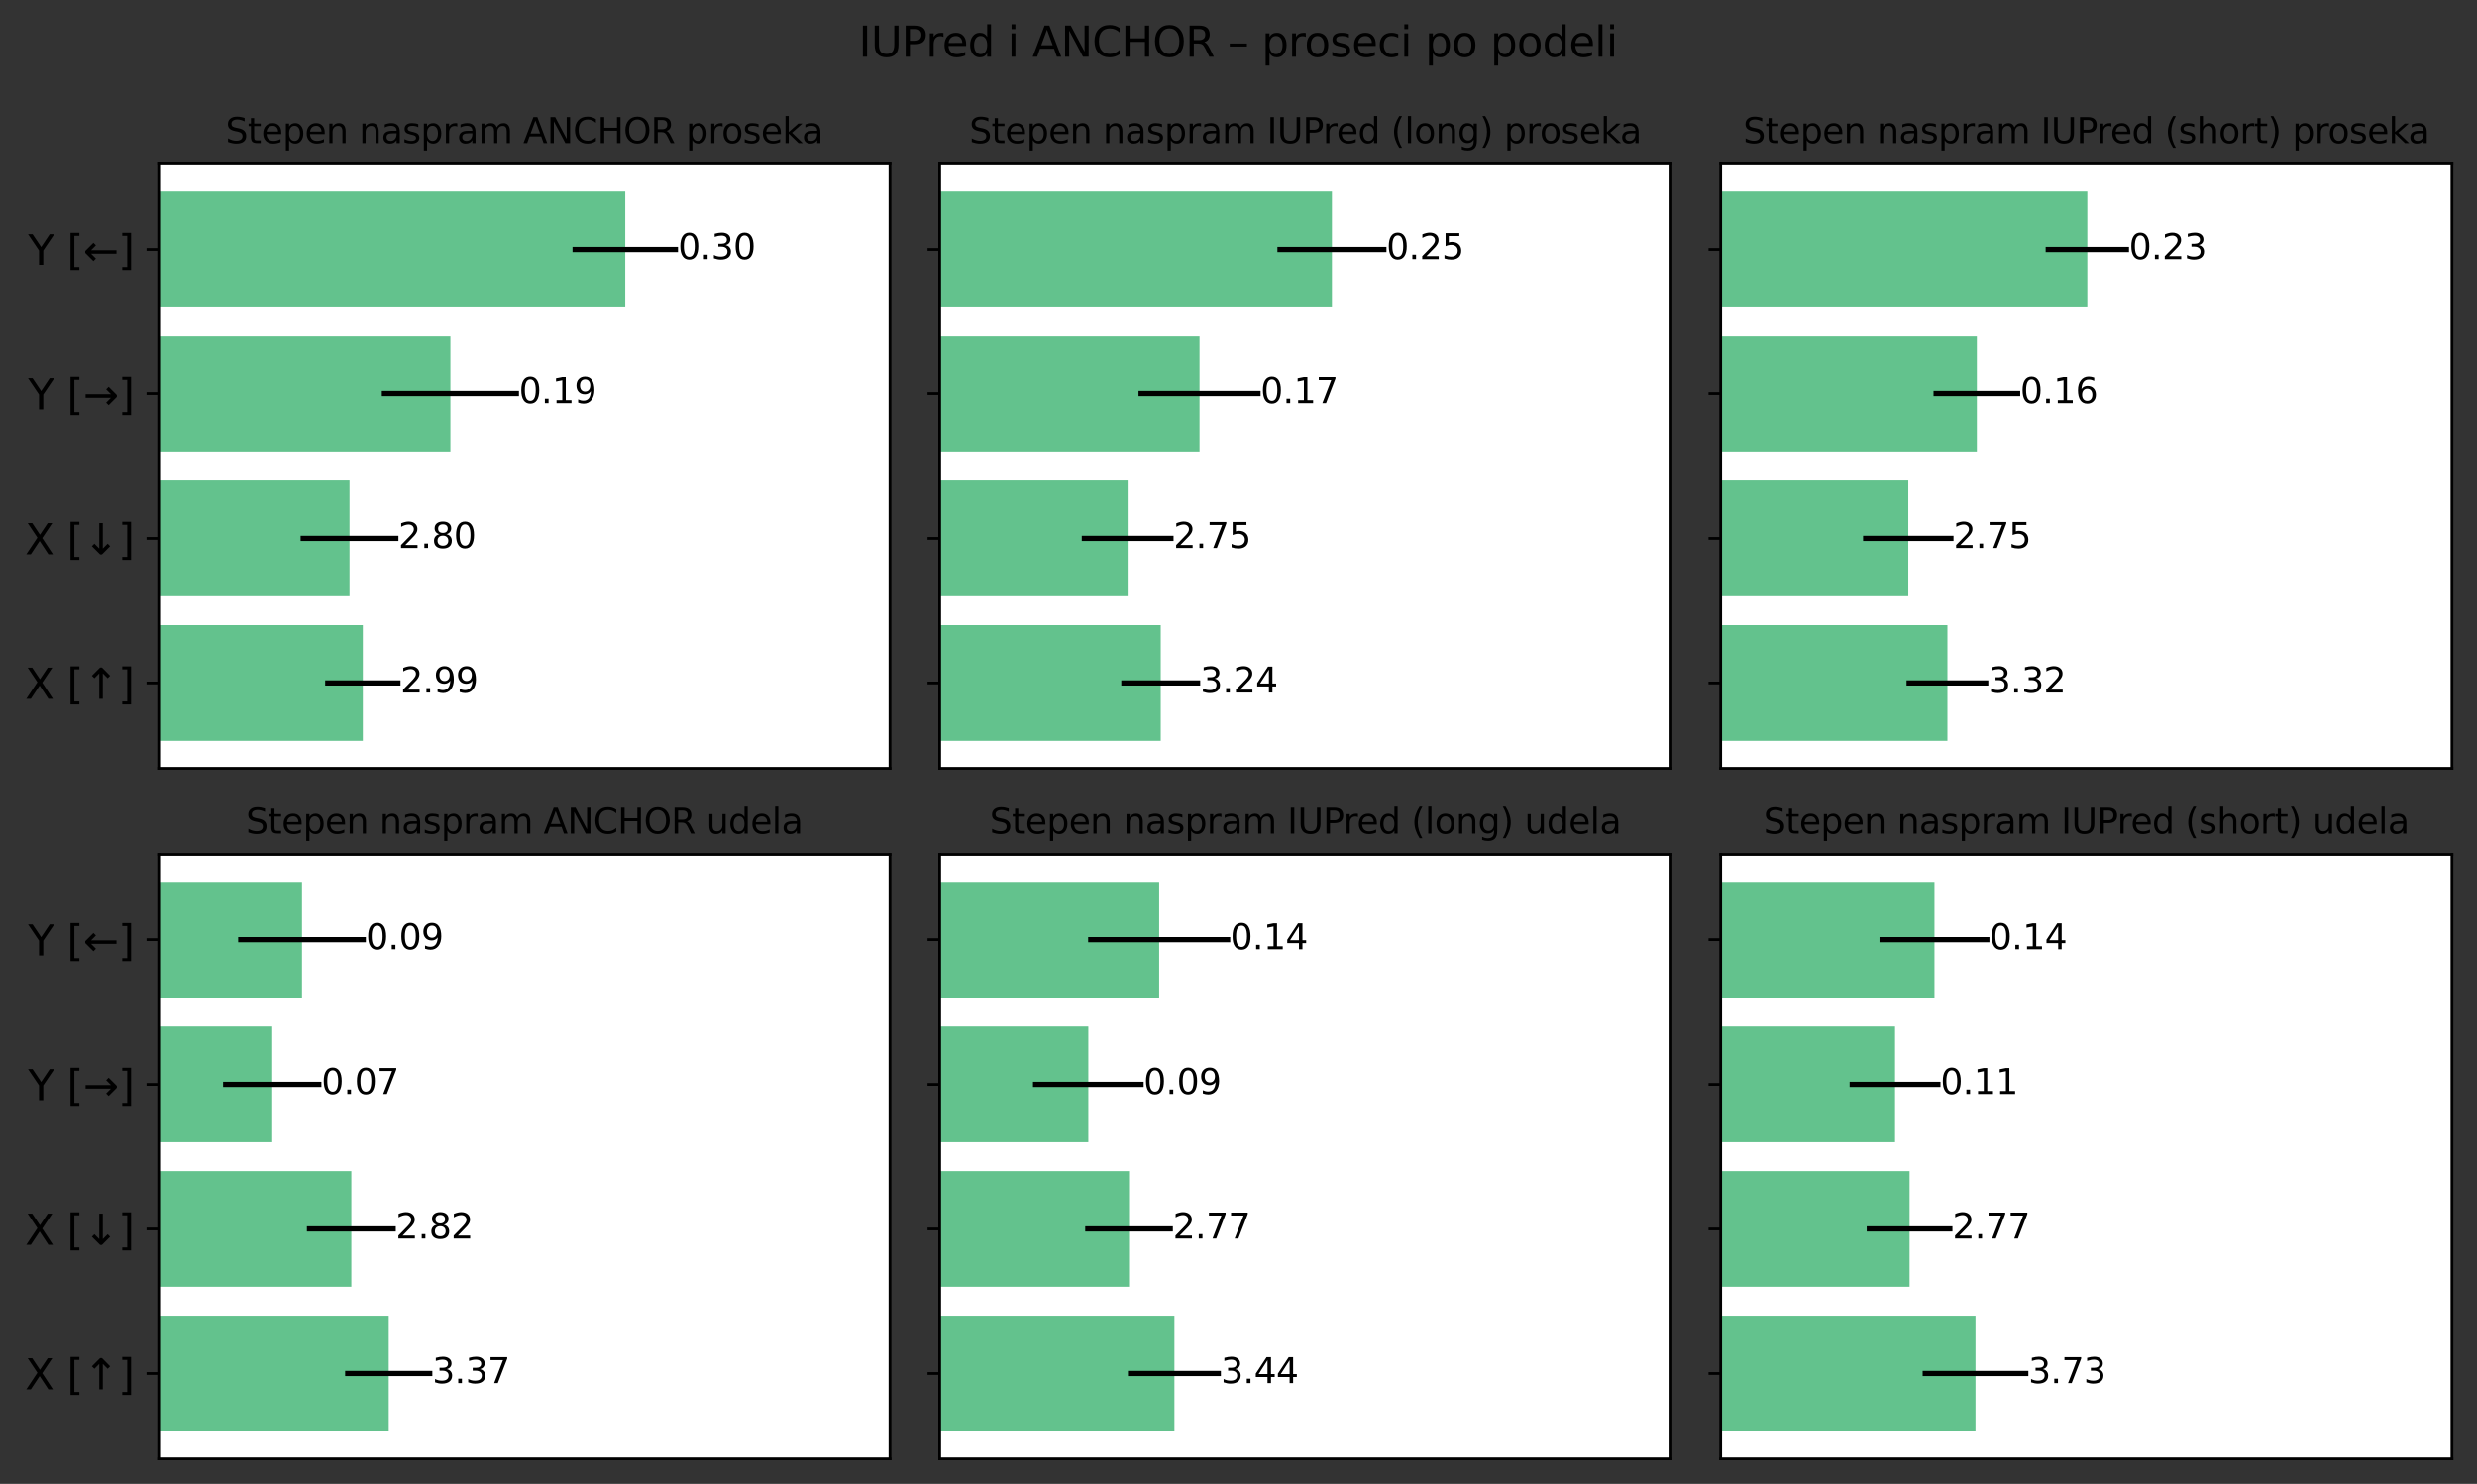 <?xml version="1.0" encoding="utf-8" standalone="no"?>
<!DOCTYPE svg PUBLIC "-//W3C//DTD SVG 1.1//EN"
  "http://www.w3.org/Graphics/SVG/1.1/DTD/svg11.dtd">
<svg xmlns:xlink="http://www.w3.org/1999/xlink" width="712.628pt" height="426.96pt" viewBox="0 0 712.628 426.96" xmlns="http://www.w3.org/2000/svg" version="1.1">
 <rect x="0" y="0" width="712.628" height="426.96" fill="#333333" stroke="none"/>
 <defs>
  <style type="text/css">*{stroke-linejoin: round; stroke-linecap: butt}</style>
 </defs>
 <g id="figure_1">
  <g id="patch_1">
   <path d="M -0 426.96 
L 712.628 426.96 
L 712.628 0 
L -0 0 
L -0 426.96 
z
" style="fill: none"/>
  </g>
  <g id="axes_1">
   <g id="patch_2">
    <path d="M 45.653 221.06 
L 256.045 221.06 
L 256.045 47.16 
L 45.653 47.16 
z
" style="fill: #ffffff"/>
   </g>
   <g id="patch_3">
    <path d="M 45.653 213.155 
L 104.387 213.155 
L 104.387 179.873 
L 45.653 179.873 
z
" clip-path="url(#p6b4dbd8395)" style="fill: #3cb371; opacity: 0.8"/>
   </g>
   <g id="patch_4">
    <path d="M 45.653 171.553 
L 100.557 171.553 
L 100.557 138.27 
L 45.653 138.27 
z
" clip-path="url(#p6b4dbd8395)" style="fill: #3cb371; opacity: 0.8"/>
   </g>
   <g id="patch_5">
    <path d="M 45.653 129.95 
L 129.577 129.95 
L 129.577 96.667 
L 45.653 96.667 
z
" clip-path="url(#p6b4dbd8395)" style="fill: #3cb371; opacity: 0.8"/>
   </g>
   <g id="patch_6">
    <path d="M 45.653 88.347 
L 179.883 88.347 
L 179.883 55.065 
L 45.653 55.065 
z
" clip-path="url(#p6b4dbd8395)" style="fill: #3cb371; opacity: 0.8"/>
   </g>
   <g id="matplotlib.axis_1">
    <g id="xtick_1"/>
    <g id="xtick_2"/>
    <g id="xtick_3"/>
    <g id="xtick_4"/>
    <g id="xtick_5"/>
   </g>
   <g id="matplotlib.axis_2">
    <g id="ytick_1">
     <g id="line2d_1">
      <defs>
       <path id="mc18a75319b" d="M 0 0 
L -3.5 0 
" style="stroke: #000000; stroke-width: 0.8"/>
      </defs>
      <g>
       <use xlink:href="#mc18a75319b" x="45.653" y="196.514" style="stroke: #000000; stroke-width: 0.8"/>
      </g>
     </g>
     <g id="text_1">
      <!-- X [↑] -->
      <g transform="translate(7.2 201.073)scale(0.12 -0.12)">
       <defs>
        <path id="DejaVuSans-58" d="M 403 4666 
L 1081 4666 
L 2241 2931 
L 3406 4666 
L 4084 4666 
L 2584 2425 
L 4184 0 
L 3506 0 
L 2194 1984 
L 872 0 
L 191 0 
L 1856 2491 
L 403 4666 
z
" transform="scale(0.016)"/>
        <path id="DejaVuSans-20" transform="scale(0.016)"/>
        <path id="DejaVuSans-5b" d="M 550 4863 
L 1875 4863 
L 1875 4416 
L 1125 4416 
L 1125 -397 
L 1875 -397 
L 1875 -844 
L 550 -844 
L 550 4863 
z
" transform="scale(0.016)"/>
        <path id="DejaVuSans-2191" d="M 2541 4688 
L 2822 4688 
L 4047 3456 
L 3672 3081 
L 2947 3813 
L 2947 0 
L 2416 0 
L 2416 3813 
L 1684 3081 
L 1309 3456 
L 2541 4688 
z
" transform="scale(0.016)"/>
        <path id="DejaVuSans-5d" d="M 1947 4863 
L 1947 -844 
L 622 -844 
L 622 -397 
L 1369 -397 
L 1369 4416 
L 622 4416 
L 622 4863 
L 1947 4863 
z
" transform="scale(0.016)"/>
       </defs>
       <use xlink:href="#DejaVuSans-58"/>
       <use xlink:href="#DejaVuSans-20" x="68.506"/>
       <use xlink:href="#DejaVuSans-5b" x="100.293"/>
       <use xlink:href="#DejaVuSans-2191" x="139.307"/>
       <use xlink:href="#DejaVuSans-5d" x="223.096"/>
      </g>
     </g>
    </g>
    <g id="ytick_2">
     <g id="line2d_2">
      <g>
       <use xlink:href="#mc18a75319b" x="45.653" y="154.911" style="stroke: #000000; stroke-width: 0.8"/>
      </g>
     </g>
     <g id="text_2">
      <!-- X [↓] -->
      <g transform="translate(7.2 159.47)scale(0.12 -0.12)">
       <defs>
        <path id="DejaVuSans-2193" d="M 2822 -22 
L 2541 -22 
L 1309 1209 
L 1684 1584 
L 2416 853 
L 2416 4666 
L 2947 4666 
L 2947 853 
L 3672 1584 
L 4047 1209 
L 2822 -22 
z
" transform="scale(0.016)"/>
       </defs>
       <use xlink:href="#DejaVuSans-58"/>
       <use xlink:href="#DejaVuSans-20" x="68.506"/>
       <use xlink:href="#DejaVuSans-5b" x="100.293"/>
       <use xlink:href="#DejaVuSans-2193" x="139.307"/>
       <use xlink:href="#DejaVuSans-5d" x="223.096"/>
      </g>
     </g>
    </g>
    <g id="ytick_3">
     <g id="line2d_3">
      <g>
       <use xlink:href="#mc18a75319b" x="45.653" y="113.309" style="stroke: #000000; stroke-width: 0.8"/>
      </g>
     </g>
     <g id="text_3">
      <!-- Y [→] -->
      <g transform="translate(8.091 117.868)scale(0.12 -0.12)">
       <defs>
        <path id="DejaVuSans-59" d="M -13 4666 
L 666 4666 
L 1959 2747 
L 3244 4666 
L 3922 4666 
L 2272 2222 
L 2272 0 
L 1638 0 
L 1638 2222 
L -13 4666 
z
" transform="scale(0.016)"/>
        <path id="DejaVuSans-2192" d="M 5050 2147 
L 5050 1866 
L 3822 638 
L 3447 1013 
L 4175 1741 
L 366 1741 
L 366 2272 
L 4175 2272 
L 3447 3000 
L 3822 3375 
L 5050 2147 
z
" transform="scale(0.016)"/>
       </defs>
       <use xlink:href="#DejaVuSans-59"/>
       <use xlink:href="#DejaVuSans-20" x="61.084"/>
       <use xlink:href="#DejaVuSans-5b" x="92.871"/>
       <use xlink:href="#DejaVuSans-2192" x="131.885"/>
       <use xlink:href="#DejaVuSans-5d" x="215.674"/>
      </g>
     </g>
    </g>
    <g id="ytick_4">
     <g id="line2d_4">
      <g>
       <use xlink:href="#mc18a75319b" x="45.653" y="71.706" style="stroke: #000000; stroke-width: 0.8"/>
      </g>
     </g>
     <g id="text_4">
      <!-- Y [←] -->
      <g transform="translate(8.091 76.265)scale(0.12 -0.12)">
       <defs>
        <path id="DejaVuSans-2190" d="M 313 1866 
L 313 2147 
L 1541 3375 
L 1916 3000 
L 1188 2272 
L 4997 2272 
L 4997 1741 
L 1188 1741 
L 1916 1013 
L 1541 638 
L 313 1866 
z
" transform="scale(0.016)"/>
       </defs>
       <use xlink:href="#DejaVuSans-59"/>
       <use xlink:href="#DejaVuSans-20" x="61.084"/>
       <use xlink:href="#DejaVuSans-5b" x="92.871"/>
       <use xlink:href="#DejaVuSans-2190" x="131.885"/>
       <use xlink:href="#DejaVuSans-5d" x="215.674"/>
      </g>
     </g>
    </g>
   </g>
   <g id="LineCollection_1">
    <path d="M 93.549 196.514 
L 115.225 196.514 
" clip-path="url(#p6b4dbd8395)" style="fill: none; stroke: #000000; stroke-width: 1.5"/>
    <path d="M 86.484 154.911 
L 114.629 154.911 
" clip-path="url(#p6b4dbd8395)" style="fill: none; stroke: #000000; stroke-width: 1.5"/>
    <path d="M 109.851 113.309 
L 149.304 113.309 
" clip-path="url(#p6b4dbd8395)" style="fill: none; stroke: #000000; stroke-width: 1.5"/>
    <path d="M 164.709 71.706 
L 195.056 71.706 
" clip-path="url(#p6b4dbd8395)" style="fill: none; stroke: #000000; stroke-width: 1.5"/>
   </g>
   <g id="patch_7">
    <path d="M 45.653 221.06 
L 45.653 47.16 
" style="fill: none; stroke: #000000; stroke-width: 0.8; stroke-linejoin: miter; stroke-linecap: square"/>
   </g>
   <g id="patch_8">
    <path d="M 256.045 221.06 
L 256.045 47.16 
" style="fill: none; stroke: #000000; stroke-width: 0.8; stroke-linejoin: miter; stroke-linecap: square"/>
   </g>
   <g id="patch_9">
    <path d="M 45.653 221.06 
L 256.045 221.06 
" style="fill: none; stroke: #000000; stroke-width: 0.8; stroke-linejoin: miter; stroke-linecap: square"/>
   </g>
   <g id="patch_10">
    <path d="M 45.653 47.16 
L 256.045 47.16 
" style="fill: none; stroke: #000000; stroke-width: 0.8; stroke-linejoin: miter; stroke-linecap: square"/>
   </g>
   <g id="text_5">
    <!-- 2.99 -->
    <g transform="translate(115.225 199.274)scale(0.1 -0.1)">
     <defs>
      <path id="DejaVuSans-32" d="M 1228 531 
L 3431 531 
L 3431 0 
L 469 0 
L 469 531 
Q 828 903 1448 1529 
Q 2069 2156 2228 2338 
Q 2531 2678 2651 2914 
Q 2772 3150 2772 3378 
Q 2772 3750 2511 3984 
Q 2250 4219 1831 4219 
Q 1534 4219 1204 4116 
Q 875 4013 500 3803 
L 500 4441 
Q 881 4594 1212 4672 
Q 1544 4750 1819 4750 
Q 2544 4750 2975 4387 
Q 3406 4025 3406 3419 
Q 3406 3131 3298 2873 
Q 3191 2616 2906 2266 
Q 2828 2175 2409 1742 
Q 1991 1309 1228 531 
z
" transform="scale(0.016)"/>
      <path id="DejaVuSans-2e" d="M 684 794 
L 1344 794 
L 1344 0 
L 684 0 
L 684 794 
z
" transform="scale(0.016)"/>
      <path id="DejaVuSans-39" d="M 703 97 
L 703 672 
Q 941 559 1184 500 
Q 1428 441 1663 441 
Q 2288 441 2617 861 
Q 2947 1281 2994 2138 
Q 2813 1869 2534 1725 
Q 2256 1581 1919 1581 
Q 1219 1581 811 2004 
Q 403 2428 403 3163 
Q 403 3881 828 4315 
Q 1253 4750 1959 4750 
Q 2769 4750 3195 4129 
Q 3622 3509 3622 2328 
Q 3622 1225 3098 567 
Q 2575 -91 1691 -91 
Q 1453 -91 1209 -44 
Q 966 3 703 97 
z
M 1959 2075 
Q 2384 2075 2632 2365 
Q 2881 2656 2881 3163 
Q 2881 3666 2632 3958 
Q 2384 4250 1959 4250 
Q 1534 4250 1286 3958 
Q 1038 3666 1038 3163 
Q 1038 2656 1286 2365 
Q 1534 2075 1959 2075 
z
" transform="scale(0.016)"/>
     </defs>
     <use xlink:href="#DejaVuSans-32"/>
     <use xlink:href="#DejaVuSans-2e" x="63.623"/>
     <use xlink:href="#DejaVuSans-39" x="95.41"/>
     <use xlink:href="#DejaVuSans-39" x="159.033"/>
    </g>
   </g>
   <g id="text_6">
    <!-- 2.80 -->
    <g transform="translate(114.629 157.671)scale(0.1 -0.1)">
     <defs>
      <path id="DejaVuSans-38" d="M 2034 2216 
Q 1584 2216 1326 1975 
Q 1069 1734 1069 1313 
Q 1069 891 1326 650 
Q 1584 409 2034 409 
Q 2484 409 2743 651 
Q 3003 894 3003 1313 
Q 3003 1734 2745 1975 
Q 2488 2216 2034 2216 
z
M 1403 2484 
Q 997 2584 770 2862 
Q 544 3141 544 3541 
Q 544 4100 942 4425 
Q 1341 4750 2034 4750 
Q 2731 4750 3128 4425 
Q 3525 4100 3525 3541 
Q 3525 3141 3298 2862 
Q 3072 2584 2669 2484 
Q 3125 2378 3379 2068 
Q 3634 1759 3634 1313 
Q 3634 634 3220 271 
Q 2806 -91 2034 -91 
Q 1263 -91 848 271 
Q 434 634 434 1313 
Q 434 1759 690 2068 
Q 947 2378 1403 2484 
z
M 1172 3481 
Q 1172 3119 1398 2916 
Q 1625 2713 2034 2713 
Q 2441 2713 2670 2916 
Q 2900 3119 2900 3481 
Q 2900 3844 2670 4047 
Q 2441 4250 2034 4250 
Q 1625 4250 1398 4047 
Q 1172 3844 1172 3481 
z
" transform="scale(0.016)"/>
      <path id="DejaVuSans-30" d="M 2034 4250 
Q 1547 4250 1301 3770 
Q 1056 3291 1056 2328 
Q 1056 1369 1301 889 
Q 1547 409 2034 409 
Q 2525 409 2770 889 
Q 3016 1369 3016 2328 
Q 3016 3291 2770 3770 
Q 2525 4250 2034 4250 
z
M 2034 4750 
Q 2819 4750 3233 4129 
Q 3647 3509 3647 2328 
Q 3647 1150 3233 529 
Q 2819 -91 2034 -91 
Q 1250 -91 836 529 
Q 422 1150 422 2328 
Q 422 3509 836 4129 
Q 1250 4750 2034 4750 
z
" transform="scale(0.016)"/>
     </defs>
     <use xlink:href="#DejaVuSans-32"/>
     <use xlink:href="#DejaVuSans-2e" x="63.623"/>
     <use xlink:href="#DejaVuSans-38" x="95.41"/>
     <use xlink:href="#DejaVuSans-30" x="159.033"/>
    </g>
   </g>
   <g id="text_7">
    <!-- 0.19 -->
    <g transform="translate(149.304 116.068)scale(0.1 -0.1)">
     <defs>
      <path id="DejaVuSans-31" d="M 794 531 
L 1825 531 
L 1825 4091 
L 703 3866 
L 703 4441 
L 1819 4666 
L 2450 4666 
L 2450 531 
L 3481 531 
L 3481 0 
L 794 0 
L 794 531 
z
" transform="scale(0.016)"/>
     </defs>
     <use xlink:href="#DejaVuSans-30"/>
     <use xlink:href="#DejaVuSans-2e" x="63.623"/>
     <use xlink:href="#DejaVuSans-31" x="95.41"/>
     <use xlink:href="#DejaVuSans-39" x="159.033"/>
    </g>
   </g>
   <g id="text_8">
    <!-- 0.30 -->
    <g transform="translate(195.056 74.465)scale(0.1 -0.1)">
     <defs>
      <path id="DejaVuSans-33" d="M 2597 2516 
Q 3050 2419 3304 2112 
Q 3559 1806 3559 1356 
Q 3559 666 3084 287 
Q 2609 -91 1734 -91 
Q 1441 -91 1130 -33 
Q 819 25 488 141 
L 488 750 
Q 750 597 1062 519 
Q 1375 441 1716 441 
Q 2309 441 2620 675 
Q 2931 909 2931 1356 
Q 2931 1769 2642 2001 
Q 2353 2234 1838 2234 
L 1294 2234 
L 1294 2753 
L 1863 2753 
Q 2328 2753 2575 2939 
Q 2822 3125 2822 3475 
Q 2822 3834 2567 4026 
Q 2313 4219 1838 4219 
Q 1578 4219 1281 4162 
Q 984 4106 628 3988 
L 628 4550 
Q 988 4650 1302 4700 
Q 1616 4750 1894 4750 
Q 2613 4750 3031 4423 
Q 3450 4097 3450 3541 
Q 3450 3153 3228 2886 
Q 3006 2619 2597 2516 
z
" transform="scale(0.016)"/>
     </defs>
     <use xlink:href="#DejaVuSans-30"/>
     <use xlink:href="#DejaVuSans-2e" x="63.623"/>
     <use xlink:href="#DejaVuSans-33" x="95.41"/>
     <use xlink:href="#DejaVuSans-30" x="159.033"/>
    </g>
   </g>
   <g id="text_9">
    <!-- Stepen naspram ANCHOR proseka -->
    <g transform="translate(64.897 41.16)scale(0.1 -0.1)">
     <defs>
      <path id="DejaVuSans-53" d="M 3425 4513 
L 3425 3897 
Q 3066 4069 2747 4153 
Q 2428 4238 2131 4238 
Q 1616 4238 1336 4038 
Q 1056 3838 1056 3469 
Q 1056 3159 1242 3001 
Q 1428 2844 1947 2747 
L 2328 2669 
Q 3034 2534 3370 2195 
Q 3706 1856 3706 1288 
Q 3706 609 3251 259 
Q 2797 -91 1919 -91 
Q 1588 -91 1214 -16 
Q 841 59 441 206 
L 441 856 
Q 825 641 1194 531 
Q 1563 422 1919 422 
Q 2459 422 2753 634 
Q 3047 847 3047 1241 
Q 3047 1584 2836 1778 
Q 2625 1972 2144 2069 
L 1759 2144 
Q 1053 2284 737 2584 
Q 422 2884 422 3419 
Q 422 4038 858 4394 
Q 1294 4750 2059 4750 
Q 2388 4750 2728 4690 
Q 3069 4631 3425 4513 
z
" transform="scale(0.016)"/>
      <path id="DejaVuSans-74" d="M 1172 4494 
L 1172 3500 
L 2356 3500 
L 2356 3053 
L 1172 3053 
L 1172 1153 
Q 1172 725 1289 603 
Q 1406 481 1766 481 
L 2356 481 
L 2356 0 
L 1766 0 
Q 1100 0 847 248 
Q 594 497 594 1153 
L 594 3053 
L 172 3053 
L 172 3500 
L 594 3500 
L 594 4494 
L 1172 4494 
z
" transform="scale(0.016)"/>
      <path id="DejaVuSans-65" d="M 3597 1894 
L 3597 1613 
L 953 1613 
Q 991 1019 1311 708 
Q 1631 397 2203 397 
Q 2534 397 2845 478 
Q 3156 559 3463 722 
L 3463 178 
Q 3153 47 2828 -22 
Q 2503 -91 2169 -91 
Q 1331 -91 842 396 
Q 353 884 353 1716 
Q 353 2575 817 3079 
Q 1281 3584 2069 3584 
Q 2775 3584 3186 3129 
Q 3597 2675 3597 1894 
z
M 3022 2063 
Q 3016 2534 2758 2815 
Q 2500 3097 2075 3097 
Q 1594 3097 1305 2825 
Q 1016 2553 972 2059 
L 3022 2063 
z
" transform="scale(0.016)"/>
      <path id="DejaVuSans-70" d="M 1159 525 
L 1159 -1331 
L 581 -1331 
L 581 3500 
L 1159 3500 
L 1159 2969 
Q 1341 3281 1617 3432 
Q 1894 3584 2278 3584 
Q 2916 3584 3314 3078 
Q 3713 2572 3713 1747 
Q 3713 922 3314 415 
Q 2916 -91 2278 -91 
Q 1894 -91 1617 61 
Q 1341 213 1159 525 
z
M 3116 1747 
Q 3116 2381 2855 2742 
Q 2594 3103 2138 3103 
Q 1681 3103 1420 2742 
Q 1159 2381 1159 1747 
Q 1159 1113 1420 752 
Q 1681 391 2138 391 
Q 2594 391 2855 752 
Q 3116 1113 3116 1747 
z
" transform="scale(0.016)"/>
      <path id="DejaVuSans-6e" d="M 3513 2113 
L 3513 0 
L 2938 0 
L 2938 2094 
Q 2938 2591 2744 2837 
Q 2550 3084 2163 3084 
Q 1697 3084 1428 2787 
Q 1159 2491 1159 1978 
L 1159 0 
L 581 0 
L 581 3500 
L 1159 3500 
L 1159 2956 
Q 1366 3272 1645 3428 
Q 1925 3584 2291 3584 
Q 2894 3584 3203 3211 
Q 3513 2838 3513 2113 
z
" transform="scale(0.016)"/>
      <path id="DejaVuSans-61" d="M 2194 1759 
Q 1497 1759 1228 1600 
Q 959 1441 959 1056 
Q 959 750 1161 570 
Q 1363 391 1709 391 
Q 2188 391 2477 730 
Q 2766 1069 2766 1631 
L 2766 1759 
L 2194 1759 
z
M 3341 1997 
L 3341 0 
L 2766 0 
L 2766 531 
Q 2569 213 2275 61 
Q 1981 -91 1556 -91 
Q 1019 -91 701 211 
Q 384 513 384 1019 
Q 384 1609 779 1909 
Q 1175 2209 1959 2209 
L 2766 2209 
L 2766 2266 
Q 2766 2663 2505 2880 
Q 2244 3097 1772 3097 
Q 1472 3097 1187 3025 
Q 903 2953 641 2809 
L 641 3341 
Q 956 3463 1253 3523 
Q 1550 3584 1831 3584 
Q 2591 3584 2966 3190 
Q 3341 2797 3341 1997 
z
" transform="scale(0.016)"/>
      <path id="DejaVuSans-73" d="M 2834 3397 
L 2834 2853 
Q 2591 2978 2328 3040 
Q 2066 3103 1784 3103 
Q 1356 3103 1142 2972 
Q 928 2841 928 2578 
Q 928 2378 1081 2264 
Q 1234 2150 1697 2047 
L 1894 2003 
Q 2506 1872 2764 1633 
Q 3022 1394 3022 966 
Q 3022 478 2636 193 
Q 2250 -91 1575 -91 
Q 1294 -91 989 -36 
Q 684 19 347 128 
L 347 722 
Q 666 556 975 473 
Q 1284 391 1588 391 
Q 1994 391 2212 530 
Q 2431 669 2431 922 
Q 2431 1156 2273 1281 
Q 2116 1406 1581 1522 
L 1381 1569 
Q 847 1681 609 1914 
Q 372 2147 372 2553 
Q 372 3047 722 3315 
Q 1072 3584 1716 3584 
Q 2034 3584 2315 3537 
Q 2597 3491 2834 3397 
z
" transform="scale(0.016)"/>
      <path id="DejaVuSans-72" d="M 2631 2963 
Q 2534 3019 2420 3045 
Q 2306 3072 2169 3072 
Q 1681 3072 1420 2755 
Q 1159 2438 1159 1844 
L 1159 0 
L 581 0 
L 581 3500 
L 1159 3500 
L 1159 2956 
Q 1341 3275 1631 3429 
Q 1922 3584 2338 3584 
Q 2397 3584 2469 3576 
Q 2541 3569 2628 3553 
L 2631 2963 
z
" transform="scale(0.016)"/>
      <path id="DejaVuSans-6d" d="M 3328 2828 
Q 3544 3216 3844 3400 
Q 4144 3584 4550 3584 
Q 5097 3584 5394 3201 
Q 5691 2819 5691 2113 
L 5691 0 
L 5113 0 
L 5113 2094 
Q 5113 2597 4934 2840 
Q 4756 3084 4391 3084 
Q 3944 3084 3684 2787 
Q 3425 2491 3425 1978 
L 3425 0 
L 2847 0 
L 2847 2094 
Q 2847 2600 2669 2842 
Q 2491 3084 2119 3084 
Q 1678 3084 1418 2786 
Q 1159 2488 1159 1978 
L 1159 0 
L 581 0 
L 581 3500 
L 1159 3500 
L 1159 2956 
Q 1356 3278 1631 3431 
Q 1906 3584 2284 3584 
Q 2666 3584 2933 3390 
Q 3200 3197 3328 2828 
z
" transform="scale(0.016)"/>
      <path id="DejaVuSans-41" d="M 2188 4044 
L 1331 1722 
L 3047 1722 
L 2188 4044 
z
M 1831 4666 
L 2547 4666 
L 4325 0 
L 3669 0 
L 3244 1197 
L 1141 1197 
L 716 0 
L 50 0 
L 1831 4666 
z
" transform="scale(0.016)"/>
      <path id="DejaVuSans-4e" d="M 628 4666 
L 1478 4666 
L 3547 763 
L 3547 4666 
L 4159 4666 
L 4159 0 
L 3309 0 
L 1241 3903 
L 1241 0 
L 628 0 
L 628 4666 
z
" transform="scale(0.016)"/>
      <path id="DejaVuSans-43" d="M 4122 4306 
L 4122 3641 
Q 3803 3938 3442 4084 
Q 3081 4231 2675 4231 
Q 1875 4231 1450 3742 
Q 1025 3253 1025 2328 
Q 1025 1406 1450 917 
Q 1875 428 2675 428 
Q 3081 428 3442 575 
Q 3803 722 4122 1019 
L 4122 359 
Q 3791 134 3420 21 
Q 3050 -91 2638 -91 
Q 1578 -91 968 557 
Q 359 1206 359 2328 
Q 359 3453 968 4101 
Q 1578 4750 2638 4750 
Q 3056 4750 3426 4639 
Q 3797 4528 4122 4306 
z
" transform="scale(0.016)"/>
      <path id="DejaVuSans-48" d="M 628 4666 
L 1259 4666 
L 1259 2753 
L 3553 2753 
L 3553 4666 
L 4184 4666 
L 4184 0 
L 3553 0 
L 3553 2222 
L 1259 2222 
L 1259 0 
L 628 0 
L 628 4666 
z
" transform="scale(0.016)"/>
      <path id="DejaVuSans-4f" d="M 2522 4238 
Q 1834 4238 1429 3725 
Q 1025 3213 1025 2328 
Q 1025 1447 1429 934 
Q 1834 422 2522 422 
Q 3209 422 3611 934 
Q 4013 1447 4013 2328 
Q 4013 3213 3611 3725 
Q 3209 4238 2522 4238 
z
M 2522 4750 
Q 3503 4750 4090 4092 
Q 4678 3434 4678 2328 
Q 4678 1225 4090 567 
Q 3503 -91 2522 -91 
Q 1538 -91 948 565 
Q 359 1222 359 2328 
Q 359 3434 948 4092 
Q 1538 4750 2522 4750 
z
" transform="scale(0.016)"/>
      <path id="DejaVuSans-52" d="M 2841 2188 
Q 3044 2119 3236 1894 
Q 3428 1669 3622 1275 
L 4263 0 
L 3584 0 
L 2988 1197 
Q 2756 1666 2539 1819 
Q 2322 1972 1947 1972 
L 1259 1972 
L 1259 0 
L 628 0 
L 628 4666 
L 2053 4666 
Q 2853 4666 3247 4331 
Q 3641 3997 3641 3322 
Q 3641 2881 3436 2590 
Q 3231 2300 2841 2188 
z
M 1259 4147 
L 1259 2491 
L 2053 2491 
Q 2509 2491 2742 2702 
Q 2975 2913 2975 3322 
Q 2975 3731 2742 3939 
Q 2509 4147 2053 4147 
L 1259 4147 
z
" transform="scale(0.016)"/>
      <path id="DejaVuSans-6f" d="M 1959 3097 
Q 1497 3097 1228 2736 
Q 959 2375 959 1747 
Q 959 1119 1226 758 
Q 1494 397 1959 397 
Q 2419 397 2687 759 
Q 2956 1122 2956 1747 
Q 2956 2369 2687 2733 
Q 2419 3097 1959 3097 
z
M 1959 3584 
Q 2709 3584 3137 3096 
Q 3566 2609 3566 1747 
Q 3566 888 3137 398 
Q 2709 -91 1959 -91 
Q 1206 -91 779 398 
Q 353 888 353 1747 
Q 353 2609 779 3096 
Q 1206 3584 1959 3584 
z
" transform="scale(0.016)"/>
      <path id="DejaVuSans-6b" d="M 581 4863 
L 1159 4863 
L 1159 1991 
L 2875 3500 
L 3609 3500 
L 1753 1863 
L 3688 0 
L 2938 0 
L 1159 1709 
L 1159 0 
L 581 0 
L 581 4863 
z
" transform="scale(0.016)"/>
     </defs>
     <use xlink:href="#DejaVuSans-53"/>
     <use xlink:href="#DejaVuSans-74" x="63.477"/>
     <use xlink:href="#DejaVuSans-65" x="102.686"/>
     <use xlink:href="#DejaVuSans-70" x="164.209"/>
     <use xlink:href="#DejaVuSans-65" x="227.686"/>
     <use xlink:href="#DejaVuSans-6e" x="289.209"/>
     <use xlink:href="#DejaVuSans-20" x="352.588"/>
     <use xlink:href="#DejaVuSans-6e" x="384.375"/>
     <use xlink:href="#DejaVuSans-61" x="447.754"/>
     <use xlink:href="#DejaVuSans-73" x="509.033"/>
     <use xlink:href="#DejaVuSans-70" x="561.133"/>
     <use xlink:href="#DejaVuSans-72" x="624.609"/>
     <use xlink:href="#DejaVuSans-61" x="665.723"/>
     <use xlink:href="#DejaVuSans-6d" x="727.002"/>
     <use xlink:href="#DejaVuSans-20" x="824.414"/>
     <use xlink:href="#DejaVuSans-41" x="856.201"/>
     <use xlink:href="#DejaVuSans-4e" x="924.609"/>
     <use xlink:href="#DejaVuSans-43" x="999.414"/>
     <use xlink:href="#DejaVuSans-48" x="1069.238"/>
     <use xlink:href="#DejaVuSans-4f" x="1144.434"/>
     <use xlink:href="#DejaVuSans-52" x="1223.145"/>
     <use xlink:href="#DejaVuSans-20" x="1292.627"/>
     <use xlink:href="#DejaVuSans-70" x="1324.414"/>
     <use xlink:href="#DejaVuSans-72" x="1387.891"/>
     <use xlink:href="#DejaVuSans-6f" x="1426.754"/>
     <use xlink:href="#DejaVuSans-73" x="1487.936"/>
     <use xlink:href="#DejaVuSans-65" x="1540.035"/>
     <use xlink:href="#DejaVuSans-6b" x="1601.559"/>
     <use xlink:href="#DejaVuSans-61" x="1657.719"/>
    </g>
   </g>
  </g>
  <g id="axes_2">
   <g id="patch_11">
    <path d="M 270.345 221.06 
L 480.736 221.06 
L 480.736 47.16 
L 270.345 47.16 
z
" style="fill: #ffffff"/>
   </g>
   <g id="patch_12">
    <path d="M 270.345 213.155 
L 333.945 213.155 
L 333.945 179.873 
L 270.345 179.873 
z
" clip-path="url(#p2dae8ee931)" style="fill: #3cb371; opacity: 0.8"/>
   </g>
   <g id="patch_13">
    <path d="M 270.345 171.553 
L 324.424 171.553 
L 324.424 138.27 
L 270.345 138.27 
z
" clip-path="url(#p2dae8ee931)" style="fill: #3cb371; opacity: 0.8"/>
   </g>
   <g id="patch_14">
    <path d="M 270.345 129.95 
L 345.107 129.95 
L 345.107 96.667 
L 270.345 96.667 
z
" clip-path="url(#p2dae8ee931)" style="fill: #3cb371; opacity: 0.8"/>
   </g>
   <g id="patch_15">
    <path d="M 270.345 88.347 
L 383.192 88.347 
L 383.192 55.065 
L 270.345 55.065 
z
" clip-path="url(#p2dae8ee931)" style="fill: #3cb371; opacity: 0.8"/>
   </g>
   <g id="matplotlib.axis_3">
    <g id="xtick_6"/>
    <g id="xtick_7"/>
    <g id="xtick_8"/>
    <g id="xtick_9"/>
    <g id="xtick_10"/>
   </g>
   <g id="matplotlib.axis_4">
    <g id="ytick_5">
     <g id="line2d_5">
      <g>
       <use xlink:href="#mc18a75319b" x="270.345" y="196.514" style="stroke: #000000; stroke-width: 0.8"/>
      </g>
     </g>
    </g>
    <g id="ytick_6">
     <g id="line2d_6">
      <g>
       <use xlink:href="#mc18a75319b" x="270.345" y="154.911" style="stroke: #000000; stroke-width: 0.8"/>
      </g>
     </g>
    </g>
    <g id="ytick_7">
     <g id="line2d_7">
      <g>
       <use xlink:href="#mc18a75319b" x="270.345" y="113.309" style="stroke: #000000; stroke-width: 0.8"/>
      </g>
     </g>
    </g>
    <g id="ytick_8">
     <g id="line2d_8">
      <g>
       <use xlink:href="#mc18a75319b" x="270.345" y="71.706" style="stroke: #000000; stroke-width: 0.8"/>
      </g>
     </g>
    </g>
   </g>
   <g id="LineCollection_2">
    <path d="M 322.595 196.514 
L 345.296 196.514 
" clip-path="url(#p2dae8ee931)" style="fill: none; stroke: #000000; stroke-width: 1.5"/>
    <path d="M 311.221 154.911 
L 337.627 154.911 
" clip-path="url(#p2dae8ee931)" style="fill: none; stroke: #000000; stroke-width: 1.5"/>
    <path d="M 327.548 113.309 
L 362.667 113.309 
" clip-path="url(#p2dae8ee931)" style="fill: none; stroke: #000000; stroke-width: 1.5"/>
    <path d="M 367.507 71.706 
L 398.877 71.706 
" clip-path="url(#p2dae8ee931)" style="fill: none; stroke: #000000; stroke-width: 1.5"/>
   </g>
   <g id="patch_16">
    <path d="M 270.345 221.06 
L 270.345 47.16 
" style="fill: none; stroke: #000000; stroke-width: 0.8; stroke-linejoin: miter; stroke-linecap: square"/>
   </g>
   <g id="patch_17">
    <path d="M 480.736 221.06 
L 480.736 47.16 
" style="fill: none; stroke: #000000; stroke-width: 0.8; stroke-linejoin: miter; stroke-linecap: square"/>
   </g>
   <g id="patch_18">
    <path d="M 270.345 221.06 
L 480.736 221.06 
" style="fill: none; stroke: #000000; stroke-width: 0.8; stroke-linejoin: miter; stroke-linecap: square"/>
   </g>
   <g id="patch_19">
    <path d="M 270.345 47.16 
L 480.736 47.16 
" style="fill: none; stroke: #000000; stroke-width: 0.8; stroke-linejoin: miter; stroke-linecap: square"/>
   </g>
   <g id="text_10">
    <!-- 3.24 -->
    <g transform="translate(345.296 199.274)scale(0.1 -0.1)">
     <defs>
      <path id="DejaVuSans-34" d="M 2419 4116 
L 825 1625 
L 2419 1625 
L 2419 4116 
z
M 2253 4666 
L 3047 4666 
L 3047 1625 
L 3713 1625 
L 3713 1100 
L 3047 1100 
L 3047 0 
L 2419 0 
L 2419 1100 
L 313 1100 
L 313 1709 
L 2253 4666 
z
" transform="scale(0.016)"/>
     </defs>
     <use xlink:href="#DejaVuSans-33"/>
     <use xlink:href="#DejaVuSans-2e" x="63.623"/>
     <use xlink:href="#DejaVuSans-32" x="95.41"/>
     <use xlink:href="#DejaVuSans-34" x="159.033"/>
    </g>
   </g>
   <g id="text_11">
    <!-- 2.75 -->
    <g transform="translate(337.627 157.671)scale(0.1 -0.1)">
     <defs>
      <path id="DejaVuSans-37" d="M 525 4666 
L 3525 4666 
L 3525 4397 
L 1831 0 
L 1172 0 
L 2766 4134 
L 525 4134 
L 525 4666 
z
" transform="scale(0.016)"/>
      <path id="DejaVuSans-35" d="M 691 4666 
L 3169 4666 
L 3169 4134 
L 1269 4134 
L 1269 2991 
Q 1406 3038 1543 3061 
Q 1681 3084 1819 3084 
Q 2600 3084 3056 2656 
Q 3513 2228 3513 1497 
Q 3513 744 3044 326 
Q 2575 -91 1722 -91 
Q 1428 -91 1123 -41 
Q 819 9 494 109 
L 494 744 
Q 775 591 1075 516 
Q 1375 441 1709 441 
Q 2250 441 2565 725 
Q 2881 1009 2881 1497 
Q 2881 1984 2565 2268 
Q 2250 2553 1709 2553 
Q 1456 2553 1204 2497 
Q 953 2441 691 2322 
L 691 4666 
z
" transform="scale(0.016)"/>
     </defs>
     <use xlink:href="#DejaVuSans-32"/>
     <use xlink:href="#DejaVuSans-2e" x="63.623"/>
     <use xlink:href="#DejaVuSans-37" x="95.41"/>
     <use xlink:href="#DejaVuSans-35" x="159.033"/>
    </g>
   </g>
   <g id="text_12">
    <!-- 0.17 -->
    <g transform="translate(362.667 116.068)scale(0.1 -0.1)">
     <use xlink:href="#DejaVuSans-30"/>
     <use xlink:href="#DejaVuSans-2e" x="63.623"/>
     <use xlink:href="#DejaVuSans-31" x="95.41"/>
     <use xlink:href="#DejaVuSans-37" x="159.033"/>
    </g>
   </g>
   <g id="text_13">
    <!-- 0.25 -->
    <g transform="translate(398.877 74.465)scale(0.1 -0.1)">
     <use xlink:href="#DejaVuSans-30"/>
     <use xlink:href="#DejaVuSans-2e" x="63.623"/>
     <use xlink:href="#DejaVuSans-32" x="95.41"/>
     <use xlink:href="#DejaVuSans-35" x="159.033"/>
    </g>
   </g>
   <g id="text_14">
    <!-- Stepen naspram IUPred (long) proseka -->
    <g transform="translate(278.874 41.16)scale(0.1 -0.1)">
     <defs>
      <path id="DejaVuSans-49" d="M 628 4666 
L 1259 4666 
L 1259 0 
L 628 0 
L 628 4666 
z
" transform="scale(0.016)"/>
      <path id="DejaVuSans-55" d="M 556 4666 
L 1191 4666 
L 1191 1831 
Q 1191 1081 1462 751 
Q 1734 422 2344 422 
Q 2950 422 3222 751 
Q 3494 1081 3494 1831 
L 3494 4666 
L 4128 4666 
L 4128 1753 
Q 4128 841 3676 375 
Q 3225 -91 2344 -91 
Q 1459 -91 1007 375 
Q 556 841 556 1753 
L 556 4666 
z
" transform="scale(0.016)"/>
      <path id="DejaVuSans-50" d="M 1259 4147 
L 1259 2394 
L 2053 2394 
Q 2494 2394 2734 2622 
Q 2975 2850 2975 3272 
Q 2975 3691 2734 3919 
Q 2494 4147 2053 4147 
L 1259 4147 
z
M 628 4666 
L 2053 4666 
Q 2838 4666 3239 4311 
Q 3641 3956 3641 3272 
Q 3641 2581 3239 2228 
Q 2838 1875 2053 1875 
L 1259 1875 
L 1259 0 
L 628 0 
L 628 4666 
z
" transform="scale(0.016)"/>
      <path id="DejaVuSans-64" d="M 2906 2969 
L 2906 4863 
L 3481 4863 
L 3481 0 
L 2906 0 
L 2906 525 
Q 2725 213 2448 61 
Q 2172 -91 1784 -91 
Q 1150 -91 751 415 
Q 353 922 353 1747 
Q 353 2572 751 3078 
Q 1150 3584 1784 3584 
Q 2172 3584 2448 3432 
Q 2725 3281 2906 2969 
z
M 947 1747 
Q 947 1113 1208 752 
Q 1469 391 1925 391 
Q 2381 391 2643 752 
Q 2906 1113 2906 1747 
Q 2906 2381 2643 2742 
Q 2381 3103 1925 3103 
Q 1469 3103 1208 2742 
Q 947 2381 947 1747 
z
" transform="scale(0.016)"/>
      <path id="DejaVuSans-28" d="M 1984 4856 
Q 1566 4138 1362 3434 
Q 1159 2731 1159 2009 
Q 1159 1288 1364 580 
Q 1569 -128 1984 -844 
L 1484 -844 
Q 1016 -109 783 600 
Q 550 1309 550 2009 
Q 550 2706 781 3412 
Q 1013 4119 1484 4856 
L 1984 4856 
z
" transform="scale(0.016)"/>
      <path id="DejaVuSans-6c" d="M 603 4863 
L 1178 4863 
L 1178 0 
L 603 0 
L 603 4863 
z
" transform="scale(0.016)"/>
      <path id="DejaVuSans-67" d="M 2906 1791 
Q 2906 2416 2648 2759 
Q 2391 3103 1925 3103 
Q 1463 3103 1205 2759 
Q 947 2416 947 1791 
Q 947 1169 1205 825 
Q 1463 481 1925 481 
Q 2391 481 2648 825 
Q 2906 1169 2906 1791 
z
M 3481 434 
Q 3481 -459 3084 -895 
Q 2688 -1331 1869 -1331 
Q 1566 -1331 1297 -1286 
Q 1028 -1241 775 -1147 
L 775 -588 
Q 1028 -725 1275 -790 
Q 1522 -856 1778 -856 
Q 2344 -856 2625 -561 
Q 2906 -266 2906 331 
L 2906 616 
Q 2728 306 2450 153 
Q 2172 0 1784 0 
Q 1141 0 747 490 
Q 353 981 353 1791 
Q 353 2603 747 3093 
Q 1141 3584 1784 3584 
Q 2172 3584 2450 3431 
Q 2728 3278 2906 2969 
L 2906 3500 
L 3481 3500 
L 3481 434 
z
" transform="scale(0.016)"/>
      <path id="DejaVuSans-29" d="M 513 4856 
L 1013 4856 
Q 1481 4119 1714 3412 
Q 1947 2706 1947 2009 
Q 1947 1309 1714 600 
Q 1481 -109 1013 -844 
L 513 -844 
Q 928 -128 1133 580 
Q 1338 1288 1338 2009 
Q 1338 2731 1133 3434 
Q 928 4138 513 4856 
z
" transform="scale(0.016)"/>
     </defs>
     <use xlink:href="#DejaVuSans-53"/>
     <use xlink:href="#DejaVuSans-74" x="63.477"/>
     <use xlink:href="#DejaVuSans-65" x="102.686"/>
     <use xlink:href="#DejaVuSans-70" x="164.209"/>
     <use xlink:href="#DejaVuSans-65" x="227.686"/>
     <use xlink:href="#DejaVuSans-6e" x="289.209"/>
     <use xlink:href="#DejaVuSans-20" x="352.588"/>
     <use xlink:href="#DejaVuSans-6e" x="384.375"/>
     <use xlink:href="#DejaVuSans-61" x="447.754"/>
     <use xlink:href="#DejaVuSans-73" x="509.033"/>
     <use xlink:href="#DejaVuSans-70" x="561.133"/>
     <use xlink:href="#DejaVuSans-72" x="624.609"/>
     <use xlink:href="#DejaVuSans-61" x="665.723"/>
     <use xlink:href="#DejaVuSans-6d" x="727.002"/>
     <use xlink:href="#DejaVuSans-20" x="824.414"/>
     <use xlink:href="#DejaVuSans-49" x="856.201"/>
     <use xlink:href="#DejaVuSans-55" x="885.693"/>
     <use xlink:href="#DejaVuSans-50" x="958.887"/>
     <use xlink:href="#DejaVuSans-72" x="1017.439"/>
     <use xlink:href="#DejaVuSans-65" x="1056.303"/>
     <use xlink:href="#DejaVuSans-64" x="1117.826"/>
     <use xlink:href="#DejaVuSans-20" x="1181.303"/>
     <use xlink:href="#DejaVuSans-28" x="1213.09"/>
     <use xlink:href="#DejaVuSans-6c" x="1252.104"/>
     <use xlink:href="#DejaVuSans-6f" x="1279.887"/>
     <use xlink:href="#DejaVuSans-6e" x="1341.068"/>
     <use xlink:href="#DejaVuSans-67" x="1404.447"/>
     <use xlink:href="#DejaVuSans-29" x="1467.924"/>
     <use xlink:href="#DejaVuSans-20" x="1506.938"/>
     <use xlink:href="#DejaVuSans-70" x="1538.725"/>
     <use xlink:href="#DejaVuSans-72" x="1602.201"/>
     <use xlink:href="#DejaVuSans-6f" x="1641.064"/>
     <use xlink:href="#DejaVuSans-73" x="1702.246"/>
     <use xlink:href="#DejaVuSans-65" x="1754.346"/>
     <use xlink:href="#DejaVuSans-6b" x="1815.869"/>
     <use xlink:href="#DejaVuSans-61" x="1872.029"/>
    </g>
   </g>
  </g>
  <g id="axes_3">
   <g id="patch_20">
    <path d="M 495.036 221.06 
L 705.428 221.06 
L 705.428 47.16 
L 495.036 47.16 
z
" style="fill: #ffffff"/>
   </g>
   <g id="patch_21">
    <path d="M 495.036 213.155 
L 560.271 213.155 
L 560.271 179.873 
L 495.036 179.873 
z
" clip-path="url(#pf7d4423dfe)" style="fill: #3cb371; opacity: 0.8"/>
   </g>
   <g id="patch_22">
    <path d="M 495.036 171.553 
L 549.014 171.553 
L 549.014 138.27 
L 495.036 138.27 
z
" clip-path="url(#pf7d4423dfe)" style="fill: #3cb371; opacity: 0.8"/>
   </g>
   <g id="patch_23">
    <path d="M 495.036 129.95 
L 568.742 129.95 
L 568.742 96.667 
L 495.036 96.667 
z
" clip-path="url(#pf7d4423dfe)" style="fill: #3cb371; opacity: 0.8"/>
   </g>
   <g id="patch_24">
    <path d="M 495.036 88.347 
L 600.516 88.347 
L 600.516 55.065 
L 495.036 55.065 
z
" clip-path="url(#pf7d4423dfe)" style="fill: #3cb371; opacity: 0.8"/>
   </g>
   <g id="matplotlib.axis_5">
    <g id="xtick_11"/>
    <g id="xtick_12"/>
    <g id="xtick_13"/>
    <g id="xtick_14"/>
    <g id="xtick_15"/>
   </g>
   <g id="matplotlib.axis_6">
    <g id="ytick_9">
     <g id="line2d_9">
      <g>
       <use xlink:href="#mc18a75319b" x="495.036" y="196.514" style="stroke: #000000; stroke-width: 0.8"/>
      </g>
     </g>
    </g>
    <g id="ytick_10">
     <g id="line2d_10">
      <g>
       <use xlink:href="#mc18a75319b" x="495.036" y="154.911" style="stroke: #000000; stroke-width: 0.8"/>
      </g>
     </g>
    </g>
    <g id="ytick_11">
     <g id="line2d_11">
      <g>
       <use xlink:href="#mc18a75319b" x="495.036" y="113.309" style="stroke: #000000; stroke-width: 0.8"/>
      </g>
     </g>
    </g>
    <g id="ytick_12">
     <g id="line2d_12">
      <g>
       <use xlink:href="#mc18a75319b" x="495.036" y="71.706" style="stroke: #000000; stroke-width: 0.8"/>
      </g>
     </g>
    </g>
   </g>
   <g id="LineCollection_3">
    <path d="M 548.506 196.514 
L 572.037 196.514 
" clip-path="url(#pf7d4423dfe)" style="fill: none; stroke: #000000; stroke-width: 1.5"/>
    <path d="M 536.004 154.911 
L 562.023 154.911 
" clip-path="url(#pf7d4423dfe)" style="fill: none; stroke: #000000; stroke-width: 1.5"/>
    <path d="M 556.272 113.309 
L 581.213 113.309 
" clip-path="url(#pf7d4423dfe)" style="fill: none; stroke: #000000; stroke-width: 1.5"/>
    <path d="M 588.528 71.706 
L 612.504 71.706 
" clip-path="url(#pf7d4423dfe)" style="fill: none; stroke: #000000; stroke-width: 1.5"/>
   </g>
   <g id="patch_25">
    <path d="M 495.036 221.06 
L 495.036 47.16 
" style="fill: none; stroke: #000000; stroke-width: 0.8; stroke-linejoin: miter; stroke-linecap: square"/>
   </g>
   <g id="patch_26">
    <path d="M 705.428 221.06 
L 705.428 47.16 
" style="fill: none; stroke: #000000; stroke-width: 0.8; stroke-linejoin: miter; stroke-linecap: square"/>
   </g>
   <g id="patch_27">
    <path d="M 495.036 221.06 
L 705.428 221.06 
" style="fill: none; stroke: #000000; stroke-width: 0.8; stroke-linejoin: miter; stroke-linecap: square"/>
   </g>
   <g id="patch_28">
    <path d="M 495.036 47.16 
L 705.428 47.16 
" style="fill: none; stroke: #000000; stroke-width: 0.8; stroke-linejoin: miter; stroke-linecap: square"/>
   </g>
   <g id="text_15">
    <!-- 3.32 -->
    <g transform="translate(572.037 199.274)scale(0.1 -0.1)">
     <use xlink:href="#DejaVuSans-33"/>
     <use xlink:href="#DejaVuSans-2e" x="63.623"/>
     <use xlink:href="#DejaVuSans-33" x="95.41"/>
     <use xlink:href="#DejaVuSans-32" x="159.033"/>
    </g>
   </g>
   <g id="text_16">
    <!-- 2.75 -->
    <g transform="translate(562.023 157.671)scale(0.1 -0.1)">
     <use xlink:href="#DejaVuSans-32"/>
     <use xlink:href="#DejaVuSans-2e" x="63.623"/>
     <use xlink:href="#DejaVuSans-37" x="95.41"/>
     <use xlink:href="#DejaVuSans-35" x="159.033"/>
    </g>
   </g>
   <g id="text_17">
    <!-- 0.16 -->
    <g transform="translate(581.213 116.068)scale(0.1 -0.1)">
     <defs>
      <path id="DejaVuSans-36" d="M 2113 2584 
Q 1688 2584 1439 2293 
Q 1191 2003 1191 1497 
Q 1191 994 1439 701 
Q 1688 409 2113 409 
Q 2538 409 2786 701 
Q 3034 994 3034 1497 
Q 3034 2003 2786 2293 
Q 2538 2584 2113 2584 
z
M 3366 4563 
L 3366 3988 
Q 3128 4100 2886 4159 
Q 2644 4219 2406 4219 
Q 1781 4219 1451 3797 
Q 1122 3375 1075 2522 
Q 1259 2794 1537 2939 
Q 1816 3084 2150 3084 
Q 2853 3084 3261 2657 
Q 3669 2231 3669 1497 
Q 3669 778 3244 343 
Q 2819 -91 2113 -91 
Q 1303 -91 875 529 
Q 447 1150 447 2328 
Q 447 3434 972 4092 
Q 1497 4750 2381 4750 
Q 2619 4750 2861 4703 
Q 3103 4656 3366 4563 
z
" transform="scale(0.016)"/>
     </defs>
     <use xlink:href="#DejaVuSans-30"/>
     <use xlink:href="#DejaVuSans-2e" x="63.623"/>
     <use xlink:href="#DejaVuSans-31" x="95.41"/>
     <use xlink:href="#DejaVuSans-36" x="159.033"/>
    </g>
   </g>
   <g id="text_18">
    <!-- 0.23 -->
    <g transform="translate(612.504 74.465)scale(0.1 -0.1)">
     <use xlink:href="#DejaVuSans-30"/>
     <use xlink:href="#DejaVuSans-2e" x="63.623"/>
     <use xlink:href="#DejaVuSans-32" x="95.41"/>
     <use xlink:href="#DejaVuSans-33" x="159.033"/>
    </g>
   </g>
   <g id="text_19">
    <!-- Stepen naspram IUPred (short) proseka -->
    <g transform="translate(501.509 41.16)scale(0.1 -0.1)">
     <defs>
      <path id="DejaVuSans-68" d="M 3513 2113 
L 3513 0 
L 2938 0 
L 2938 2094 
Q 2938 2591 2744 2837 
Q 2550 3084 2163 3084 
Q 1697 3084 1428 2787 
Q 1159 2491 1159 1978 
L 1159 0 
L 581 0 
L 581 4863 
L 1159 4863 
L 1159 2956 
Q 1366 3272 1645 3428 
Q 1925 3584 2291 3584 
Q 2894 3584 3203 3211 
Q 3513 2838 3513 2113 
z
" transform="scale(0.016)"/>
     </defs>
     <use xlink:href="#DejaVuSans-53"/>
     <use xlink:href="#DejaVuSans-74" x="63.477"/>
     <use xlink:href="#DejaVuSans-65" x="102.686"/>
     <use xlink:href="#DejaVuSans-70" x="164.209"/>
     <use xlink:href="#DejaVuSans-65" x="227.686"/>
     <use xlink:href="#DejaVuSans-6e" x="289.209"/>
     <use xlink:href="#DejaVuSans-20" x="352.588"/>
     <use xlink:href="#DejaVuSans-6e" x="384.375"/>
     <use xlink:href="#DejaVuSans-61" x="447.754"/>
     <use xlink:href="#DejaVuSans-73" x="509.033"/>
     <use xlink:href="#DejaVuSans-70" x="561.133"/>
     <use xlink:href="#DejaVuSans-72" x="624.609"/>
     <use xlink:href="#DejaVuSans-61" x="665.723"/>
     <use xlink:href="#DejaVuSans-6d" x="727.002"/>
     <use xlink:href="#DejaVuSans-20" x="824.414"/>
     <use xlink:href="#DejaVuSans-49" x="856.201"/>
     <use xlink:href="#DejaVuSans-55" x="885.693"/>
     <use xlink:href="#DejaVuSans-50" x="958.887"/>
     <use xlink:href="#DejaVuSans-72" x="1017.439"/>
     <use xlink:href="#DejaVuSans-65" x="1056.303"/>
     <use xlink:href="#DejaVuSans-64" x="1117.826"/>
     <use xlink:href="#DejaVuSans-20" x="1181.303"/>
     <use xlink:href="#DejaVuSans-28" x="1213.09"/>
     <use xlink:href="#DejaVuSans-73" x="1252.104"/>
     <use xlink:href="#DejaVuSans-68" x="1304.203"/>
     <use xlink:href="#DejaVuSans-6f" x="1367.582"/>
     <use xlink:href="#DejaVuSans-72" x="1428.764"/>
     <use xlink:href="#DejaVuSans-74" x="1469.877"/>
     <use xlink:href="#DejaVuSans-29" x="1509.086"/>
     <use xlink:href="#DejaVuSans-20" x="1548.1"/>
     <use xlink:href="#DejaVuSans-70" x="1579.887"/>
     <use xlink:href="#DejaVuSans-72" x="1643.363"/>
     <use xlink:href="#DejaVuSans-6f" x="1682.227"/>
     <use xlink:href="#DejaVuSans-73" x="1743.408"/>
     <use xlink:href="#DejaVuSans-65" x="1795.508"/>
     <use xlink:href="#DejaVuSans-6b" x="1857.031"/>
     <use xlink:href="#DejaVuSans-61" x="1913.191"/>
    </g>
   </g>
  </g>
  <g id="axes_4">
   <g id="patch_29">
    <path d="M 45.653 419.76 
L 256.045 419.76 
L 256.045 245.86 
L 45.653 245.86 
z
" style="fill: #ffffff"/>
   </g>
   <g id="patch_30">
    <path d="M 45.653 411.855 
L 111.837 411.855 
L 111.837 378.573 
L 45.653 378.573 
z
" clip-path="url(#p986e3f6d75)" style="fill: #3cb371; opacity: 0.8"/>
   </g>
   <g id="patch_31">
    <path d="M 45.653 370.253 
L 101.079 370.253 
L 101.079 336.97 
L 45.653 336.97 
z
" clip-path="url(#p986e3f6d75)" style="fill: #3cb371; opacity: 0.8"/>
   </g>
   <g id="patch_32">
    <path d="M 45.653 328.65 
L 78.322 328.65 
L 78.322 295.367 
L 45.653 295.367 
z
" clip-path="url(#p986e3f6d75)" style="fill: #3cb371; opacity: 0.8"/>
   </g>
   <g id="patch_33">
    <path d="M 45.653 287.047 
L 86.885 287.047 
L 86.885 253.765 
L 45.653 253.765 
z
" clip-path="url(#p986e3f6d75)" style="fill: #3cb371; opacity: 0.8"/>
   </g>
   <g id="matplotlib.axis_7">
    <g id="xtick_16"/>
    <g id="xtick_17"/>
    <g id="xtick_18"/>
    <g id="xtick_19"/>
    <g id="xtick_20"/>
   </g>
   <g id="matplotlib.axis_8">
    <g id="ytick_13">
     <g id="line2d_13">
      <g>
       <use xlink:href="#mc18a75319b" x="45.653" y="395.214" style="stroke: #000000; stroke-width: 0.8"/>
      </g>
     </g>
     <g id="text_20">
      <!-- X [↑] -->
      <g transform="translate(7.2 399.773)scale(0.12 -0.12)">
       <use xlink:href="#DejaVuSans-58"/>
       <use xlink:href="#DejaVuSans-20" x="68.506"/>
       <use xlink:href="#DejaVuSans-5b" x="100.293"/>
       <use xlink:href="#DejaVuSans-2191" x="139.307"/>
       <use xlink:href="#DejaVuSans-5d" x="223.096"/>
      </g>
     </g>
    </g>
    <g id="ytick_14">
     <g id="line2d_14">
      <g>
       <use xlink:href="#mc18a75319b" x="45.653" y="353.611" style="stroke: #000000; stroke-width: 0.8"/>
      </g>
     </g>
     <g id="text_21">
      <!-- X [↓] -->
      <g transform="translate(7.2 358.17)scale(0.12 -0.12)">
       <use xlink:href="#DejaVuSans-58"/>
       <use xlink:href="#DejaVuSans-20" x="68.506"/>
       <use xlink:href="#DejaVuSans-5b" x="100.293"/>
       <use xlink:href="#DejaVuSans-2193" x="139.307"/>
       <use xlink:href="#DejaVuSans-5d" x="223.096"/>
      </g>
     </g>
    </g>
    <g id="ytick_15">
     <g id="line2d_15">
      <g>
       <use xlink:href="#mc18a75319b" x="45.653" y="312.009" style="stroke: #000000; stroke-width: 0.8"/>
      </g>
     </g>
     <g id="text_22">
      <!-- Y [→] -->
      <g transform="translate(8.091 316.568)scale(0.12 -0.12)">
       <use xlink:href="#DejaVuSans-59"/>
       <use xlink:href="#DejaVuSans-20" x="61.084"/>
       <use xlink:href="#DejaVuSans-5b" x="92.871"/>
       <use xlink:href="#DejaVuSans-2192" x="131.885"/>
       <use xlink:href="#DejaVuSans-5d" x="215.674"/>
      </g>
     </g>
    </g>
    <g id="ytick_16">
     <g id="line2d_16">
      <g>
       <use xlink:href="#mc18a75319b" x="45.653" y="270.406" style="stroke: #000000; stroke-width: 0.8"/>
      </g>
     </g>
     <g id="text_23">
      <!-- Y [←] -->
      <g transform="translate(8.091 274.965)scale(0.12 -0.12)">
       <use xlink:href="#DejaVuSans-59"/>
       <use xlink:href="#DejaVuSans-20" x="61.084"/>
       <use xlink:href="#DejaVuSans-5b" x="92.871"/>
       <use xlink:href="#DejaVuSans-2190" x="131.885"/>
       <use xlink:href="#DejaVuSans-5d" x="215.674"/>
      </g>
     </g>
    </g>
   </g>
   <g id="LineCollection_4">
    <path d="M 99.293 395.214 
L 124.382 395.214 
" clip-path="url(#p986e3f6d75)" style="fill: none; stroke: #000000; stroke-width: 1.5"/>
    <path d="M 88.29 353.611 
L 113.868 353.611 
" clip-path="url(#p986e3f6d75)" style="fill: none; stroke: #000000; stroke-width: 1.5"/>
    <path d="M 64.176 312.009 
L 92.468 312.009 
" clip-path="url(#p986e3f6d75)" style="fill: none; stroke: #000000; stroke-width: 1.5"/>
    <path d="M 68.517 270.406 
L 105.253 270.406 
" clip-path="url(#p986e3f6d75)" style="fill: none; stroke: #000000; stroke-width: 1.5"/>
   </g>
   <g id="patch_34">
    <path d="M 45.653 419.76 
L 45.653 245.86 
" style="fill: none; stroke: #000000; stroke-width: 0.8; stroke-linejoin: miter; stroke-linecap: square"/>
   </g>
   <g id="patch_35">
    <path d="M 256.045 419.76 
L 256.045 245.86 
" style="fill: none; stroke: #000000; stroke-width: 0.8; stroke-linejoin: miter; stroke-linecap: square"/>
   </g>
   <g id="patch_36">
    <path d="M 45.653 419.76 
L 256.045 419.76 
" style="fill: none; stroke: #000000; stroke-width: 0.8; stroke-linejoin: miter; stroke-linecap: square"/>
   </g>
   <g id="patch_37">
    <path d="M 45.653 245.86 
L 256.045 245.86 
" style="fill: none; stroke: #000000; stroke-width: 0.8; stroke-linejoin: miter; stroke-linecap: square"/>
   </g>
   <g id="text_24">
    <!-- 3.37 -->
    <g transform="translate(124.382 397.974)scale(0.1 -0.1)">
     <use xlink:href="#DejaVuSans-33"/>
     <use xlink:href="#DejaVuSans-2e" x="63.623"/>
     <use xlink:href="#DejaVuSans-33" x="95.41"/>
     <use xlink:href="#DejaVuSans-37" x="159.033"/>
    </g>
   </g>
   <g id="text_25">
    <!-- 2.82 -->
    <g transform="translate(113.868 356.371)scale(0.1 -0.1)">
     <use xlink:href="#DejaVuSans-32"/>
     <use xlink:href="#DejaVuSans-2e" x="63.623"/>
     <use xlink:href="#DejaVuSans-38" x="95.41"/>
     <use xlink:href="#DejaVuSans-32" x="159.033"/>
    </g>
   </g>
   <g id="text_26">
    <!-- 0.07 -->
    <g transform="translate(92.468 314.768)scale(0.1 -0.1)">
     <use xlink:href="#DejaVuSans-30"/>
     <use xlink:href="#DejaVuSans-2e" x="63.623"/>
     <use xlink:href="#DejaVuSans-30" x="95.41"/>
     <use xlink:href="#DejaVuSans-37" x="159.033"/>
    </g>
   </g>
   <g id="text_27">
    <!-- 0.09 -->
    <g transform="translate(105.253 273.165)scale(0.1 -0.1)">
     <use xlink:href="#DejaVuSans-30"/>
     <use xlink:href="#DejaVuSans-2e" x="63.623"/>
     <use xlink:href="#DejaVuSans-30" x="95.41"/>
     <use xlink:href="#DejaVuSans-39" x="159.033"/>
    </g>
   </g>
   <g id="text_28">
    <!-- Stepen naspram ANCHOR udela -->
    <g transform="translate(70.754 239.86)scale(0.1 -0.1)">
     <defs>
      <path id="DejaVuSans-75" d="M 544 1381 
L 544 3500 
L 1119 3500 
L 1119 1403 
Q 1119 906 1312 657 
Q 1506 409 1894 409 
Q 2359 409 2629 706 
Q 2900 1003 2900 1516 
L 2900 3500 
L 3475 3500 
L 3475 0 
L 2900 0 
L 2900 538 
Q 2691 219 2414 64 
Q 2138 -91 1772 -91 
Q 1169 -91 856 284 
Q 544 659 544 1381 
z
M 1991 3584 
L 1991 3584 
z
" transform="scale(0.016)"/>
     </defs>
     <use xlink:href="#DejaVuSans-53"/>
     <use xlink:href="#DejaVuSans-74" x="63.477"/>
     <use xlink:href="#DejaVuSans-65" x="102.686"/>
     <use xlink:href="#DejaVuSans-70" x="164.209"/>
     <use xlink:href="#DejaVuSans-65" x="227.686"/>
     <use xlink:href="#DejaVuSans-6e" x="289.209"/>
     <use xlink:href="#DejaVuSans-20" x="352.588"/>
     <use xlink:href="#DejaVuSans-6e" x="384.375"/>
     <use xlink:href="#DejaVuSans-61" x="447.754"/>
     <use xlink:href="#DejaVuSans-73" x="509.033"/>
     <use xlink:href="#DejaVuSans-70" x="561.133"/>
     <use xlink:href="#DejaVuSans-72" x="624.609"/>
     <use xlink:href="#DejaVuSans-61" x="665.723"/>
     <use xlink:href="#DejaVuSans-6d" x="727.002"/>
     <use xlink:href="#DejaVuSans-20" x="824.414"/>
     <use xlink:href="#DejaVuSans-41" x="856.201"/>
     <use xlink:href="#DejaVuSans-4e" x="924.609"/>
     <use xlink:href="#DejaVuSans-43" x="999.414"/>
     <use xlink:href="#DejaVuSans-48" x="1069.238"/>
     <use xlink:href="#DejaVuSans-4f" x="1144.434"/>
     <use xlink:href="#DejaVuSans-52" x="1223.145"/>
     <use xlink:href="#DejaVuSans-20" x="1292.627"/>
     <use xlink:href="#DejaVuSans-75" x="1324.414"/>
     <use xlink:href="#DejaVuSans-64" x="1387.793"/>
     <use xlink:href="#DejaVuSans-65" x="1451.27"/>
     <use xlink:href="#DejaVuSans-6c" x="1512.793"/>
     <use xlink:href="#DejaVuSans-61" x="1540.576"/>
    </g>
   </g>
  </g>
  <g id="axes_5">
   <g id="patch_38">
    <path d="M 270.345 419.76 
L 480.736 419.76 
L 480.736 245.86 
L 270.345 245.86 
z
" style="fill: #ffffff"/>
   </g>
   <g id="patch_39">
    <path d="M 270.345 411.855 
L 337.877 411.855 
L 337.877 378.573 
L 270.345 378.573 
z
" clip-path="url(#p7e38764bac)" style="fill: #3cb371; opacity: 0.8"/>
   </g>
   <g id="patch_40">
    <path d="M 270.345 370.253 
L 324.822 370.253 
L 324.822 336.97 
L 270.345 336.97 
z
" clip-path="url(#p7e38764bac)" style="fill: #3cb371; opacity: 0.8"/>
   </g>
   <g id="patch_41">
    <path d="M 270.345 328.65 
L 313.11 328.65 
L 313.11 295.367 
L 270.345 295.367 
z
" clip-path="url(#p7e38764bac)" style="fill: #3cb371; opacity: 0.8"/>
   </g>
   <g id="patch_42">
    <path d="M 270.345 287.047 
L 333.495 287.047 
L 333.495 253.765 
L 270.345 253.765 
z
" clip-path="url(#p7e38764bac)" style="fill: #3cb371; opacity: 0.8"/>
   </g>
   <g id="matplotlib.axis_9">
    <g id="xtick_21"/>
    <g id="xtick_22"/>
    <g id="xtick_23"/>
    <g id="xtick_24"/>
    <g id="xtick_25"/>
   </g>
   <g id="matplotlib.axis_10">
    <g id="ytick_17">
     <g id="line2d_17">
      <g>
       <use xlink:href="#mc18a75319b" x="270.345" y="395.214" style="stroke: #000000; stroke-width: 0.8"/>
      </g>
     </g>
    </g>
    <g id="ytick_18">
     <g id="line2d_18">
      <g>
       <use xlink:href="#mc18a75319b" x="270.345" y="353.611" style="stroke: #000000; stroke-width: 0.8"/>
      </g>
     </g>
    </g>
    <g id="ytick_19">
     <g id="line2d_19">
      <g>
       <use xlink:href="#mc18a75319b" x="270.345" y="312.009" style="stroke: #000000; stroke-width: 0.8"/>
      </g>
     </g>
    </g>
    <g id="ytick_20">
     <g id="line2d_20">
      <g>
       <use xlink:href="#mc18a75319b" x="270.345" y="270.406" style="stroke: #000000; stroke-width: 0.8"/>
      </g>
     </g>
    </g>
   </g>
   <g id="LineCollection_5">
    <path d="M 324.507 395.214 
L 351.247 395.214 
" clip-path="url(#p7e38764bac)" style="fill: none; stroke: #000000; stroke-width: 1.5"/>
    <path d="M 312.211 353.611 
L 337.433 353.611 
" clip-path="url(#p7e38764bac)" style="fill: none; stroke: #000000; stroke-width: 1.5"/>
    <path d="M 297.192 312.009 
L 329.028 312.009 
" clip-path="url(#p7e38764bac)" style="fill: none; stroke: #000000; stroke-width: 1.5"/>
    <path d="M 313.058 270.406 
L 353.933 270.406 
" clip-path="url(#p7e38764bac)" style="fill: none; stroke: #000000; stroke-width: 1.5"/>
   </g>
   <g id="patch_43">
    <path d="M 270.345 419.76 
L 270.345 245.86 
" style="fill: none; stroke: #000000; stroke-width: 0.8; stroke-linejoin: miter; stroke-linecap: square"/>
   </g>
   <g id="patch_44">
    <path d="M 480.736 419.76 
L 480.736 245.86 
" style="fill: none; stroke: #000000; stroke-width: 0.8; stroke-linejoin: miter; stroke-linecap: square"/>
   </g>
   <g id="patch_45">
    <path d="M 270.345 419.76 
L 480.736 419.76 
" style="fill: none; stroke: #000000; stroke-width: 0.8; stroke-linejoin: miter; stroke-linecap: square"/>
   </g>
   <g id="patch_46">
    <path d="M 270.345 245.86 
L 480.736 245.86 
" style="fill: none; stroke: #000000; stroke-width: 0.8; stroke-linejoin: miter; stroke-linecap: square"/>
   </g>
   <g id="text_29">
    <!-- 3.44 -->
    <g transform="translate(351.247 397.974)scale(0.1 -0.1)">
     <use xlink:href="#DejaVuSans-33"/>
     <use xlink:href="#DejaVuSans-2e" x="63.623"/>
     <use xlink:href="#DejaVuSans-34" x="95.41"/>
     <use xlink:href="#DejaVuSans-34" x="159.033"/>
    </g>
   </g>
   <g id="text_30">
    <!-- 2.77 -->
    <g transform="translate(337.433 356.371)scale(0.1 -0.1)">
     <use xlink:href="#DejaVuSans-32"/>
     <use xlink:href="#DejaVuSans-2e" x="63.623"/>
     <use xlink:href="#DejaVuSans-37" x="95.41"/>
     <use xlink:href="#DejaVuSans-37" x="159.033"/>
    </g>
   </g>
   <g id="text_31">
    <!-- 0.09 -->
    <g transform="translate(329.028 314.768)scale(0.1 -0.1)">
     <use xlink:href="#DejaVuSans-30"/>
     <use xlink:href="#DejaVuSans-2e" x="63.623"/>
     <use xlink:href="#DejaVuSans-30" x="95.41"/>
     <use xlink:href="#DejaVuSans-39" x="159.033"/>
    </g>
   </g>
   <g id="text_32">
    <!-- 0.14 -->
    <g transform="translate(353.933 273.165)scale(0.1 -0.1)">
     <use xlink:href="#DejaVuSans-30"/>
     <use xlink:href="#DejaVuSans-2e" x="63.623"/>
     <use xlink:href="#DejaVuSans-31" x="95.41"/>
     <use xlink:href="#DejaVuSans-34" x="159.033"/>
    </g>
   </g>
   <g id="text_33">
    <!-- Stepen naspram IUPred (long) udela -->
    <g transform="translate(284.731 239.86)scale(0.1 -0.1)">
     <use xlink:href="#DejaVuSans-53"/>
     <use xlink:href="#DejaVuSans-74" x="63.477"/>
     <use xlink:href="#DejaVuSans-65" x="102.686"/>
     <use xlink:href="#DejaVuSans-70" x="164.209"/>
     <use xlink:href="#DejaVuSans-65" x="227.686"/>
     <use xlink:href="#DejaVuSans-6e" x="289.209"/>
     <use xlink:href="#DejaVuSans-20" x="352.588"/>
     <use xlink:href="#DejaVuSans-6e" x="384.375"/>
     <use xlink:href="#DejaVuSans-61" x="447.754"/>
     <use xlink:href="#DejaVuSans-73" x="509.033"/>
     <use xlink:href="#DejaVuSans-70" x="561.133"/>
     <use xlink:href="#DejaVuSans-72" x="624.609"/>
     <use xlink:href="#DejaVuSans-61" x="665.723"/>
     <use xlink:href="#DejaVuSans-6d" x="727.002"/>
     <use xlink:href="#DejaVuSans-20" x="824.414"/>
     <use xlink:href="#DejaVuSans-49" x="856.201"/>
     <use xlink:href="#DejaVuSans-55" x="885.693"/>
     <use xlink:href="#DejaVuSans-50" x="958.887"/>
     <use xlink:href="#DejaVuSans-72" x="1017.439"/>
     <use xlink:href="#DejaVuSans-65" x="1056.303"/>
     <use xlink:href="#DejaVuSans-64" x="1117.826"/>
     <use xlink:href="#DejaVuSans-20" x="1181.303"/>
     <use xlink:href="#DejaVuSans-28" x="1213.09"/>
     <use xlink:href="#DejaVuSans-6c" x="1252.104"/>
     <use xlink:href="#DejaVuSans-6f" x="1279.887"/>
     <use xlink:href="#DejaVuSans-6e" x="1341.068"/>
     <use xlink:href="#DejaVuSans-67" x="1404.447"/>
     <use xlink:href="#DejaVuSans-29" x="1467.924"/>
     <use xlink:href="#DejaVuSans-20" x="1506.938"/>
     <use xlink:href="#DejaVuSans-75" x="1538.725"/>
     <use xlink:href="#DejaVuSans-64" x="1602.104"/>
     <use xlink:href="#DejaVuSans-65" x="1665.58"/>
     <use xlink:href="#DejaVuSans-6c" x="1727.104"/>
     <use xlink:href="#DejaVuSans-61" x="1754.887"/>
    </g>
   </g>
  </g>
  <g id="axes_6">
   <g id="patch_47">
    <path d="M 495.036 419.76 
L 705.428 419.76 
L 705.428 245.86 
L 495.036 245.86 
z
" style="fill: #ffffff"/>
   </g>
   <g id="patch_48">
    <path d="M 495.036 411.855 
L 568.348 411.855 
L 568.348 378.573 
L 495.036 378.573 
z
" clip-path="url(#p0386efeff4)" style="fill: #3cb371; opacity: 0.8"/>
   </g>
   <g id="patch_49">
    <path d="M 495.036 370.253 
L 549.383 370.253 
L 549.383 336.97 
L 495.036 336.97 
z
" clip-path="url(#p0386efeff4)" style="fill: #3cb371; opacity: 0.8"/>
   </g>
   <g id="patch_50">
    <path d="M 495.036 328.65 
L 545.203 328.65 
L 545.203 295.367 
L 495.036 295.367 
z
" clip-path="url(#p0386efeff4)" style="fill: #3cb371; opacity: 0.8"/>
   </g>
   <g id="patch_51">
    <path d="M 495.036 287.047 
L 556.546 287.047 
L 556.546 253.765 
L 495.036 253.765 
z
" clip-path="url(#p0386efeff4)" style="fill: #3cb371; opacity: 0.8"/>
   </g>
   <g id="matplotlib.axis_11">
    <g id="xtick_26"/>
    <g id="xtick_27"/>
    <g id="xtick_28"/>
    <g id="xtick_29"/>
    <g id="xtick_30"/>
   </g>
   <g id="matplotlib.axis_12">
    <g id="ytick_21">
     <g id="line2d_21">
      <g>
       <use xlink:href="#mc18a75319b" x="495.036" y="395.214" style="stroke: #000000; stroke-width: 0.8"/>
      </g>
     </g>
    </g>
    <g id="ytick_22">
     <g id="line2d_22">
      <g>
       <use xlink:href="#mc18a75319b" x="495.036" y="353.611" style="stroke: #000000; stroke-width: 0.8"/>
      </g>
     </g>
    </g>
    <g id="ytick_23">
     <g id="line2d_23">
      <g>
       <use xlink:href="#mc18a75319b" x="495.036" y="312.009" style="stroke: #000000; stroke-width: 0.8"/>
      </g>
     </g>
    </g>
    <g id="ytick_24">
     <g id="line2d_24">
      <g>
       <use xlink:href="#mc18a75319b" x="495.036" y="270.406" style="stroke: #000000; stroke-width: 0.8"/>
      </g>
     </g>
    </g>
   </g>
   <g id="LineCollection_6">
    <path d="M 553.141 395.214 
L 583.555 395.214 
" clip-path="url(#p0386efeff4)" style="fill: none; stroke: #000000; stroke-width: 1.5"/>
    <path d="M 537.051 353.611 
L 561.715 353.611 
" clip-path="url(#p0386efeff4)" style="fill: none; stroke: #000000; stroke-width: 1.5"/>
    <path d="M 532.135 312.009 
L 558.27 312.009 
" clip-path="url(#p0386efeff4)" style="fill: none; stroke: #000000; stroke-width: 1.5"/>
    <path d="M 540.733 270.406 
L 572.359 270.406 
" clip-path="url(#p0386efeff4)" style="fill: none; stroke: #000000; stroke-width: 1.5"/>
   </g>
   <g id="patch_52">
    <path d="M 495.036 419.76 
L 495.036 245.86 
" style="fill: none; stroke: #000000; stroke-width: 0.8; stroke-linejoin: miter; stroke-linecap: square"/>
   </g>
   <g id="patch_53">
    <path d="M 705.428 419.76 
L 705.428 245.86 
" style="fill: none; stroke: #000000; stroke-width: 0.8; stroke-linejoin: miter; stroke-linecap: square"/>
   </g>
   <g id="patch_54">
    <path d="M 495.036 419.76 
L 705.428 419.76 
" style="fill: none; stroke: #000000; stroke-width: 0.8; stroke-linejoin: miter; stroke-linecap: square"/>
   </g>
   <g id="patch_55">
    <path d="M 495.036 245.86 
L 705.428 245.86 
" style="fill: none; stroke: #000000; stroke-width: 0.8; stroke-linejoin: miter; stroke-linecap: square"/>
   </g>
   <g id="text_34">
    <!-- 3.73 -->
    <g transform="translate(583.555 397.974)scale(0.1 -0.1)">
     <use xlink:href="#DejaVuSans-33"/>
     <use xlink:href="#DejaVuSans-2e" x="63.623"/>
     <use xlink:href="#DejaVuSans-37" x="95.41"/>
     <use xlink:href="#DejaVuSans-33" x="159.033"/>
    </g>
   </g>
   <g id="text_35">
    <!-- 2.77 -->
    <g transform="translate(561.715 356.371)scale(0.1 -0.1)">
     <use xlink:href="#DejaVuSans-32"/>
     <use xlink:href="#DejaVuSans-2e" x="63.623"/>
     <use xlink:href="#DejaVuSans-37" x="95.41"/>
     <use xlink:href="#DejaVuSans-37" x="159.033"/>
    </g>
   </g>
   <g id="text_36">
    <!-- 0.11 -->
    <g transform="translate(558.27 314.768)scale(0.1 -0.1)">
     <use xlink:href="#DejaVuSans-30"/>
     <use xlink:href="#DejaVuSans-2e" x="63.623"/>
     <use xlink:href="#DejaVuSans-31" x="95.41"/>
     <use xlink:href="#DejaVuSans-31" x="159.033"/>
    </g>
   </g>
   <g id="text_37">
    <!-- 0.14 -->
    <g transform="translate(572.359 273.165)scale(0.1 -0.1)">
     <use xlink:href="#DejaVuSans-30"/>
     <use xlink:href="#DejaVuSans-2e" x="63.623"/>
     <use xlink:href="#DejaVuSans-31" x="95.41"/>
     <use xlink:href="#DejaVuSans-34" x="159.033"/>
    </g>
   </g>
   <g id="text_38">
    <!-- Stepen naspram IUPred (short) udela -->
    <g transform="translate(507.366 239.86)scale(0.1 -0.1)">
     <use xlink:href="#DejaVuSans-53"/>
     <use xlink:href="#DejaVuSans-74" x="63.477"/>
     <use xlink:href="#DejaVuSans-65" x="102.686"/>
     <use xlink:href="#DejaVuSans-70" x="164.209"/>
     <use xlink:href="#DejaVuSans-65" x="227.686"/>
     <use xlink:href="#DejaVuSans-6e" x="289.209"/>
     <use xlink:href="#DejaVuSans-20" x="352.588"/>
     <use xlink:href="#DejaVuSans-6e" x="384.375"/>
     <use xlink:href="#DejaVuSans-61" x="447.754"/>
     <use xlink:href="#DejaVuSans-73" x="509.033"/>
     <use xlink:href="#DejaVuSans-70" x="561.133"/>
     <use xlink:href="#DejaVuSans-72" x="624.609"/>
     <use xlink:href="#DejaVuSans-61" x="665.723"/>
     <use xlink:href="#DejaVuSans-6d" x="727.002"/>
     <use xlink:href="#DejaVuSans-20" x="824.414"/>
     <use xlink:href="#DejaVuSans-49" x="856.201"/>
     <use xlink:href="#DejaVuSans-55" x="885.693"/>
     <use xlink:href="#DejaVuSans-50" x="958.887"/>
     <use xlink:href="#DejaVuSans-72" x="1017.439"/>
     <use xlink:href="#DejaVuSans-65" x="1056.303"/>
     <use xlink:href="#DejaVuSans-64" x="1117.826"/>
     <use xlink:href="#DejaVuSans-20" x="1181.303"/>
     <use xlink:href="#DejaVuSans-28" x="1213.09"/>
     <use xlink:href="#DejaVuSans-73" x="1252.104"/>
     <use xlink:href="#DejaVuSans-68" x="1304.203"/>
     <use xlink:href="#DejaVuSans-6f" x="1367.582"/>
     <use xlink:href="#DejaVuSans-72" x="1428.764"/>
     <use xlink:href="#DejaVuSans-74" x="1469.877"/>
     <use xlink:href="#DejaVuSans-29" x="1509.086"/>
     <use xlink:href="#DejaVuSans-20" x="1548.1"/>
     <use xlink:href="#DejaVuSans-75" x="1579.887"/>
     <use xlink:href="#DejaVuSans-64" x="1643.266"/>
     <use xlink:href="#DejaVuSans-65" x="1706.742"/>
     <use xlink:href="#DejaVuSans-6c" x="1768.266"/>
     <use xlink:href="#DejaVuSans-61" x="1796.049"/>
    </g>
   </g>
  </g>
  <g id="text_39">
   <!-- IUPred i ANCHOR – proseci po podeli -->
   <g transform="translate(247.036 16.318)scale(0.12 -0.12)">
    <defs>
     <path id="DejaVuSans-69" d="M 603 3500 
L 1178 3500 
L 1178 0 
L 603 0 
L 603 3500 
z
M 603 4863 
L 1178 4863 
L 1178 4134 
L 603 4134 
L 603 4863 
z
" transform="scale(0.016)"/>
     <path id="DejaVuSans-2013" d="M 313 1978 
L 2888 1978 
L 2888 1528 
L 313 1528 
L 313 1978 
z
" transform="scale(0.016)"/>
     <path id="DejaVuSans-63" d="M 3122 3366 
L 3122 2828 
Q 2878 2963 2633 3030 
Q 2388 3097 2138 3097 
Q 1578 3097 1268 2742 
Q 959 2388 959 1747 
Q 959 1106 1268 751 
Q 1578 397 2138 397 
Q 2388 397 2633 464 
Q 2878 531 3122 666 
L 3122 134 
Q 2881 22 2623 -34 
Q 2366 -91 2075 -91 
Q 1284 -91 818 406 
Q 353 903 353 1747 
Q 353 2603 823 3093 
Q 1294 3584 2113 3584 
Q 2378 3584 2631 3529 
Q 2884 3475 3122 3366 
z
" transform="scale(0.016)"/>
    </defs>
    <use xlink:href="#DejaVuSans-49"/>
    <use xlink:href="#DejaVuSans-55" x="29.492"/>
    <use xlink:href="#DejaVuSans-50" x="102.686"/>
    <use xlink:href="#DejaVuSans-72" x="161.238"/>
    <use xlink:href="#DejaVuSans-65" x="200.102"/>
    <use xlink:href="#DejaVuSans-64" x="261.625"/>
    <use xlink:href="#DejaVuSans-20" x="325.102"/>
    <use xlink:href="#DejaVuSans-69" x="356.889"/>
    <use xlink:href="#DejaVuSans-20" x="384.672"/>
    <use xlink:href="#DejaVuSans-41" x="416.459"/>
    <use xlink:href="#DejaVuSans-4e" x="484.867"/>
    <use xlink:href="#DejaVuSans-43" x="559.672"/>
    <use xlink:href="#DejaVuSans-48" x="629.496"/>
    <use xlink:href="#DejaVuSans-4f" x="704.691"/>
    <use xlink:href="#DejaVuSans-52" x="783.402"/>
    <use xlink:href="#DejaVuSans-20" x="852.885"/>
    <use xlink:href="#DejaVuSans-2013" x="884.672"/>
    <use xlink:href="#DejaVuSans-20" x="934.672"/>
    <use xlink:href="#DejaVuSans-70" x="966.459"/>
    <use xlink:href="#DejaVuSans-72" x="1029.936"/>
    <use xlink:href="#DejaVuSans-6f" x="1068.799"/>
    <use xlink:href="#DejaVuSans-73" x="1129.98"/>
    <use xlink:href="#DejaVuSans-65" x="1182.08"/>
    <use xlink:href="#DejaVuSans-63" x="1243.604"/>
    <use xlink:href="#DejaVuSans-69" x="1298.584"/>
    <use xlink:href="#DejaVuSans-20" x="1326.367"/>
    <use xlink:href="#DejaVuSans-70" x="1358.154"/>
    <use xlink:href="#DejaVuSans-6f" x="1421.631"/>
    <use xlink:href="#DejaVuSans-20" x="1482.812"/>
    <use xlink:href="#DejaVuSans-70" x="1514.6"/>
    <use xlink:href="#DejaVuSans-6f" x="1578.076"/>
    <use xlink:href="#DejaVuSans-64" x="1639.258"/>
    <use xlink:href="#DejaVuSans-65" x="1702.734"/>
    <use xlink:href="#DejaVuSans-6c" x="1764.258"/>
    <use xlink:href="#DejaVuSans-69" x="1792.041"/>
   </g>
  </g>
 </g>
 <defs>
  <clipPath id="p6b4dbd8395">
   <rect x="45.653" y="47.16" width="210.392" height="173.9"/>
  </clipPath>
  <clipPath id="p2dae8ee931">
   <rect x="270.345" y="47.16" width="210.392" height="173.9"/>
  </clipPath>
  <clipPath id="pf7d4423dfe">
   <rect x="495.036" y="47.16" width="210.392" height="173.9"/>
  </clipPath>
  <clipPath id="p986e3f6d75">
   <rect x="45.653" y="245.86" width="210.392" height="173.9"/>
  </clipPath>
  <clipPath id="p7e38764bac">
   <rect x="270.345" y="245.86" width="210.392" height="173.9"/>
  </clipPath>
  <clipPath id="p0386efeff4">
   <rect x="495.036" y="245.86" width="210.392" height="173.9"/>
  </clipPath>
 </defs>
</svg>
